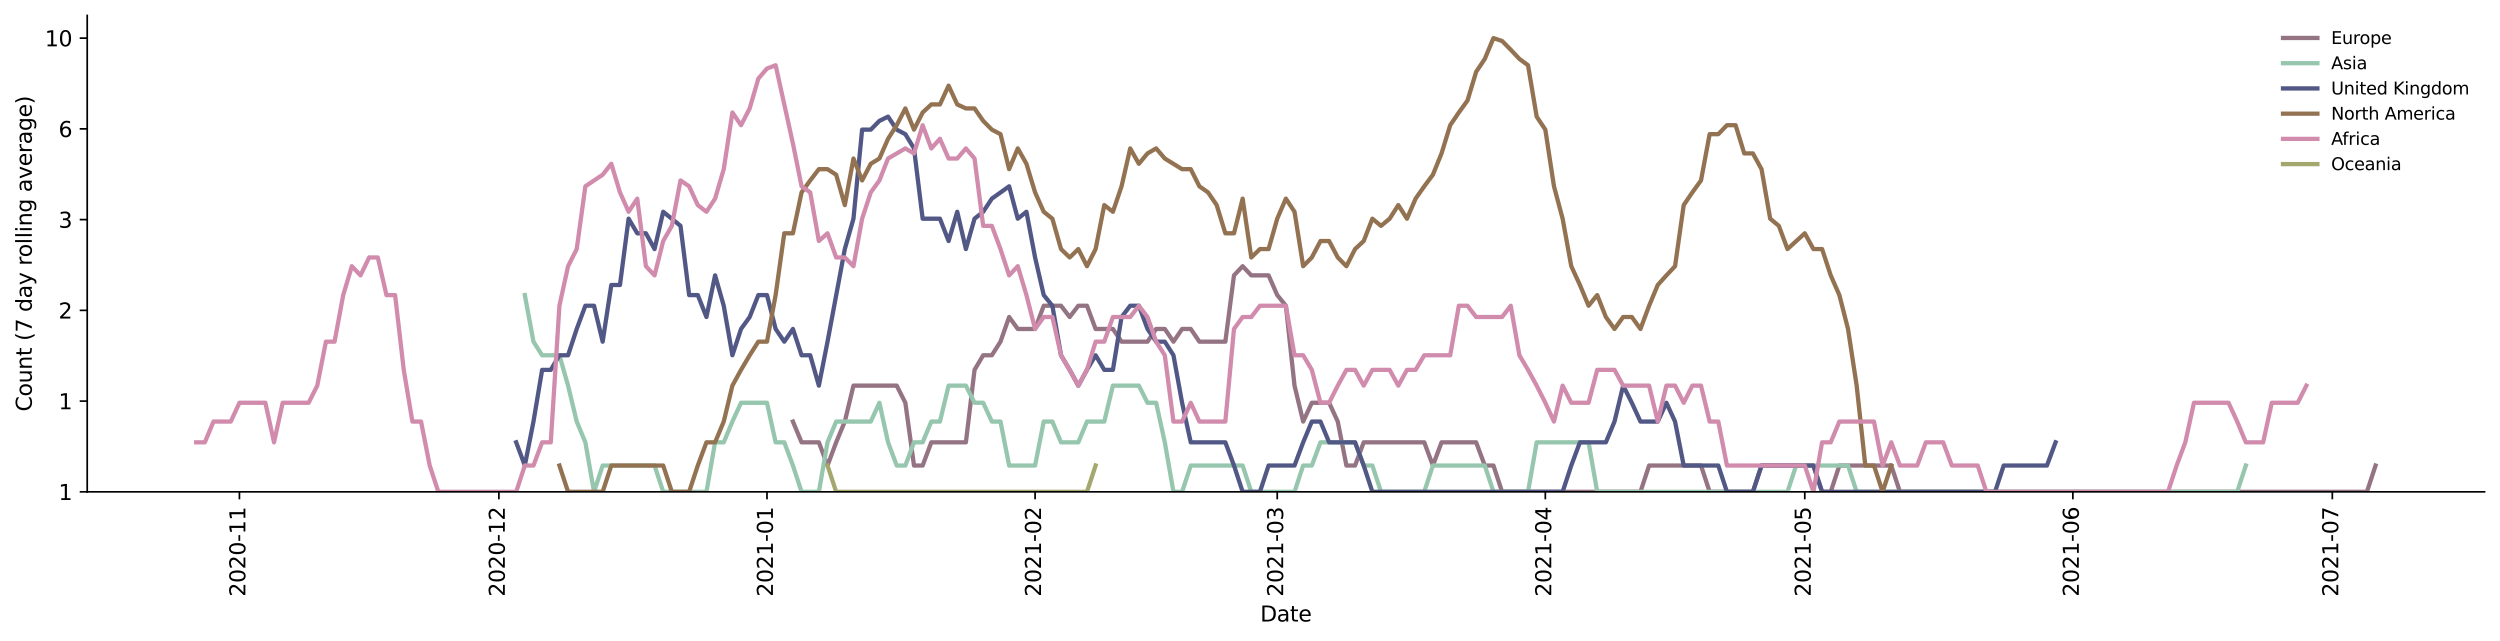 <?xml version="1.0" encoding="utf-8" standalone="no"?>
<!DOCTYPE svg PUBLIC "-//W3C//DTD SVG 1.1//EN"
  "http://www.w3.org/Graphics/SVG/1.1/DTD/svg11.dtd">
<svg height="298.621pt" version="1.1" viewBox="0 0 1163.803 298.621" width="1163.803pt" xmlns="http://www.w3.org/2000/svg" xmlns:xlink="http://www.w3.org/1999/xlink">
 <defs>
  <style type="text/css">*{stroke-linecap:butt;stroke-linejoin:round;}</style>
 </defs>
 <g id="figure_1">
  <g id="patch_1">
   <path d="M 0 298.621 
L 1163.803 298.621 
L 1163.803 0 
L 0 0 
z
" style="fill:#ffffff;"/>
  </g>
  <g id="axes_1">
   <g id="patch_2">
    <path d="M 40.603 228.96 
L 1156.603 228.96 
L 1156.603 7.2 
L 40.603 7.2 
z
" style="fill:#ffffff;"/>
   </g>
   <g id="matplotlib.axis_1">
    <g id="xtick_1">
     <g id="line2d_1">
      <defs>
       <path d="M 0 0 
L 0 3.5 
" id="ma3072c1fbd" style="stroke:#000000;stroke-width:0.8;"/>
      </defs>
      <g>
       <use style="stroke:#000000;stroke-width:0.8;" x="111.46" xlink:href="#ma3072c1fbd" y="228.96"/>
      </g>
     </g>
     <g id="text_1">
      <!-- 2020-11 -->
      <g transform="translate(114.22 277.743)rotate(-90)scale(0.1 -0.1)">
       <defs>
        <path d="M 1228 531 
L 3431 531 
L 3431 0 
L 469 0 
L 469 531 
Q 828 903 1448 1529 
Q 2069 2156 2228 2338 
Q 2531 2678 2651 2914 
Q 2772 3150 2772 3378 
Q 2772 3750 2511 3984 
Q 2250 4219 1831 4219 
Q 1534 4219 1204 4116 
Q 875 4013 500 3803 
L 500 4441 
Q 881 4594 1212 4672 
Q 1544 4750 1819 4750 
Q 2544 4750 2975 4387 
Q 3406 4025 3406 3419 
Q 3406 3131 3298 2873 
Q 3191 2616 2906 2266 
Q 2828 2175 2409 1742 
Q 1991 1309 1228 531 
z
" id="DejaVuSans-32" transform="scale(0.016)"/>
        <path d="M 2034 4250 
Q 1547 4250 1301 3770 
Q 1056 3291 1056 2328 
Q 1056 1369 1301 889 
Q 1547 409 2034 409 
Q 2525 409 2770 889 
Q 3016 1369 3016 2328 
Q 3016 3291 2770 3770 
Q 2525 4250 2034 4250 
z
M 2034 4750 
Q 2819 4750 3233 4129 
Q 3647 3509 3647 2328 
Q 3647 1150 3233 529 
Q 2819 -91 2034 -91 
Q 1250 -91 836 529 
Q 422 1150 422 2328 
Q 422 3509 836 4129 
Q 1250 4750 2034 4750 
z
" id="DejaVuSans-30" transform="scale(0.016)"/>
        <path d="M 313 2009 
L 1997 2009 
L 1997 1497 
L 313 1497 
L 313 2009 
z
" id="DejaVuSans-2d" transform="scale(0.016)"/>
        <path d="M 794 531 
L 1825 531 
L 1825 4091 
L 703 3866 
L 703 4441 
L 1819 4666 
L 2450 4666 
L 2450 531 
L 3481 531 
L 3481 0 
L 794 0 
L 794 531 
z
" id="DejaVuSans-31" transform="scale(0.016)"/>
       </defs>
       <use xlink:href="#DejaVuSans-32"/>
       <use x="63.623" xlink:href="#DejaVuSans-30"/>
       <use x="127.246" xlink:href="#DejaVuSans-32"/>
       <use x="190.869" xlink:href="#DejaVuSans-30"/>
       <use x="254.492" xlink:href="#DejaVuSans-2d"/>
       <use x="290.576" xlink:href="#DejaVuSans-31"/>
       <use x="354.199" xlink:href="#DejaVuSans-31"/>
      </g>
     </g>
    </g>
    <g id="xtick_2">
     <g id="line2d_2">
      <g>
       <use style="stroke:#000000;stroke-width:0.8;" x="232.239" xlink:href="#ma3072c1fbd" y="228.96"/>
      </g>
     </g>
     <g id="text_2">
      <!-- 2020-12 -->
      <g transform="translate(234.999 277.743)rotate(-90)scale(0.1 -0.1)">
       <use xlink:href="#DejaVuSans-32"/>
       <use x="63.623" xlink:href="#DejaVuSans-30"/>
       <use x="127.246" xlink:href="#DejaVuSans-32"/>
       <use x="190.869" xlink:href="#DejaVuSans-30"/>
       <use x="254.492" xlink:href="#DejaVuSans-2d"/>
       <use x="290.576" xlink:href="#DejaVuSans-31"/>
       <use x="354.199" xlink:href="#DejaVuSans-32"/>
      </g>
     </g>
    </g>
    <g id="xtick_3">
     <g id="line2d_3">
      <g>
       <use style="stroke:#000000;stroke-width:0.8;" x="357.045" xlink:href="#ma3072c1fbd" y="228.96"/>
      </g>
     </g>
     <g id="text_3">
      <!-- 2021-01 -->
      <g transform="translate(359.804 277.743)rotate(-90)scale(0.1 -0.1)">
       <use xlink:href="#DejaVuSans-32"/>
       <use x="63.623" xlink:href="#DejaVuSans-30"/>
       <use x="127.246" xlink:href="#DejaVuSans-32"/>
       <use x="190.869" xlink:href="#DejaVuSans-31"/>
       <use x="254.492" xlink:href="#DejaVuSans-2d"/>
       <use x="290.576" xlink:href="#DejaVuSans-30"/>
       <use x="354.199" xlink:href="#DejaVuSans-31"/>
      </g>
     </g>
    </g>
    <g id="xtick_4">
     <g id="line2d_4">
      <g>
       <use style="stroke:#000000;stroke-width:0.8;" x="481.85" xlink:href="#ma3072c1fbd" y="228.96"/>
      </g>
     </g>
     <g id="text_4">
      <!-- 2021-02 -->
      <g transform="translate(484.609 277.743)rotate(-90)scale(0.1 -0.1)">
       <use xlink:href="#DejaVuSans-32"/>
       <use x="63.623" xlink:href="#DejaVuSans-30"/>
       <use x="127.246" xlink:href="#DejaVuSans-32"/>
       <use x="190.869" xlink:href="#DejaVuSans-31"/>
       <use x="254.492" xlink:href="#DejaVuSans-2d"/>
       <use x="290.576" xlink:href="#DejaVuSans-30"/>
       <use x="354.199" xlink:href="#DejaVuSans-32"/>
      </g>
     </g>
    </g>
    <g id="xtick_5">
     <g id="line2d_5">
      <g>
       <use style="stroke:#000000;stroke-width:0.8;" x="594.577" xlink:href="#ma3072c1fbd" y="228.96"/>
      </g>
     </g>
     <g id="text_5">
      <!-- 2021-03 -->
      <g transform="translate(597.337 277.743)rotate(-90)scale(0.1 -0.1)">
       <defs>
        <path d="M 2597 2516 
Q 3050 2419 3304 2112 
Q 3559 1806 3559 1356 
Q 3559 666 3084 287 
Q 2609 -91 1734 -91 
Q 1441 -91 1130 -33 
Q 819 25 488 141 
L 488 750 
Q 750 597 1062 519 
Q 1375 441 1716 441 
Q 2309 441 2620 675 
Q 2931 909 2931 1356 
Q 2931 1769 2642 2001 
Q 2353 2234 1838 2234 
L 1294 2234 
L 1294 2753 
L 1863 2753 
Q 2328 2753 2575 2939 
Q 2822 3125 2822 3475 
Q 2822 3834 2567 4026 
Q 2313 4219 1838 4219 
Q 1578 4219 1281 4162 
Q 984 4106 628 3988 
L 628 4550 
Q 988 4650 1302 4700 
Q 1616 4750 1894 4750 
Q 2613 4750 3031 4423 
Q 3450 4097 3450 3541 
Q 3450 3153 3228 2886 
Q 3006 2619 2597 2516 
z
" id="DejaVuSans-33" transform="scale(0.016)"/>
       </defs>
       <use xlink:href="#DejaVuSans-32"/>
       <use x="63.623" xlink:href="#DejaVuSans-30"/>
       <use x="127.246" xlink:href="#DejaVuSans-32"/>
       <use x="190.869" xlink:href="#DejaVuSans-31"/>
       <use x="254.492" xlink:href="#DejaVuSans-2d"/>
       <use x="290.576" xlink:href="#DejaVuSans-30"/>
       <use x="354.199" xlink:href="#DejaVuSans-33"/>
      </g>
     </g>
    </g>
    <g id="xtick_6">
     <g id="line2d_6">
      <g>
       <use style="stroke:#000000;stroke-width:0.8;" x="719.382" xlink:href="#ma3072c1fbd" y="228.96"/>
      </g>
     </g>
     <g id="text_6">
      <!-- 2021-04 -->
      <g transform="translate(722.142 277.743)rotate(-90)scale(0.1 -0.1)">
       <defs>
        <path d="M 2419 4116 
L 825 1625 
L 2419 1625 
L 2419 4116 
z
M 2253 4666 
L 3047 4666 
L 3047 1625 
L 3713 1625 
L 3713 1100 
L 3047 1100 
L 3047 0 
L 2419 0 
L 2419 1100 
L 313 1100 
L 313 1709 
L 2253 4666 
z
" id="DejaVuSans-34" transform="scale(0.016)"/>
       </defs>
       <use xlink:href="#DejaVuSans-32"/>
       <use x="63.623" xlink:href="#DejaVuSans-30"/>
       <use x="127.246" xlink:href="#DejaVuSans-32"/>
       <use x="190.869" xlink:href="#DejaVuSans-31"/>
       <use x="254.492" xlink:href="#DejaVuSans-2d"/>
       <use x="290.576" xlink:href="#DejaVuSans-30"/>
       <use x="354.199" xlink:href="#DejaVuSans-34"/>
      </g>
     </g>
    </g>
    <g id="xtick_7">
     <g id="line2d_7">
      <g>
       <use style="stroke:#000000;stroke-width:0.8;" x="840.162" xlink:href="#ma3072c1fbd" y="228.96"/>
      </g>
     </g>
     <g id="text_7">
      <!-- 2021-05 -->
      <g transform="translate(842.921 277.743)rotate(-90)scale(0.1 -0.1)">
       <defs>
        <path d="M 691 4666 
L 3169 4666 
L 3169 4134 
L 1269 4134 
L 1269 2991 
Q 1406 3038 1543 3061 
Q 1681 3084 1819 3084 
Q 2600 3084 3056 2656 
Q 3513 2228 3513 1497 
Q 3513 744 3044 326 
Q 2575 -91 1722 -91 
Q 1428 -91 1123 -41 
Q 819 9 494 109 
L 494 744 
Q 775 591 1075 516 
Q 1375 441 1709 441 
Q 2250 441 2565 725 
Q 2881 1009 2881 1497 
Q 2881 1984 2565 2268 
Q 2250 2553 1709 2553 
Q 1456 2553 1204 2497 
Q 953 2441 691 2322 
L 691 4666 
z
" id="DejaVuSans-35" transform="scale(0.016)"/>
       </defs>
       <use xlink:href="#DejaVuSans-32"/>
       <use x="63.623" xlink:href="#DejaVuSans-30"/>
       <use x="127.246" xlink:href="#DejaVuSans-32"/>
       <use x="190.869" xlink:href="#DejaVuSans-31"/>
       <use x="254.492" xlink:href="#DejaVuSans-2d"/>
       <use x="290.576" xlink:href="#DejaVuSans-30"/>
       <use x="354.199" xlink:href="#DejaVuSans-35"/>
      </g>
     </g>
    </g>
    <g id="xtick_8">
     <g id="line2d_8">
      <g>
       <use style="stroke:#000000;stroke-width:0.8;" x="964.967" xlink:href="#ma3072c1fbd" y="228.96"/>
      </g>
     </g>
     <g id="text_8">
      <!-- 2021-06 -->
      <g transform="translate(967.726 277.743)rotate(-90)scale(0.1 -0.1)">
       <defs>
        <path d="M 2113 2584 
Q 1688 2584 1439 2293 
Q 1191 2003 1191 1497 
Q 1191 994 1439 701 
Q 1688 409 2113 409 
Q 2538 409 2786 701 
Q 3034 994 3034 1497 
Q 3034 2003 2786 2293 
Q 2538 2584 2113 2584 
z
M 3366 4563 
L 3366 3988 
Q 3128 4100 2886 4159 
Q 2644 4219 2406 4219 
Q 1781 4219 1451 3797 
Q 1122 3375 1075 2522 
Q 1259 2794 1537 2939 
Q 1816 3084 2150 3084 
Q 2853 3084 3261 2657 
Q 3669 2231 3669 1497 
Q 3669 778 3244 343 
Q 2819 -91 2113 -91 
Q 1303 -91 875 529 
Q 447 1150 447 2328 
Q 447 3434 972 4092 
Q 1497 4750 2381 4750 
Q 2619 4750 2861 4703 
Q 3103 4656 3366 4563 
z
" id="DejaVuSans-36" transform="scale(0.016)"/>
       </defs>
       <use xlink:href="#DejaVuSans-32"/>
       <use x="63.623" xlink:href="#DejaVuSans-30"/>
       <use x="127.246" xlink:href="#DejaVuSans-32"/>
       <use x="190.869" xlink:href="#DejaVuSans-31"/>
       <use x="254.492" xlink:href="#DejaVuSans-2d"/>
       <use x="290.576" xlink:href="#DejaVuSans-30"/>
       <use x="354.199" xlink:href="#DejaVuSans-36"/>
      </g>
     </g>
    </g>
    <g id="xtick_9">
     <g id="line2d_9">
      <g>
       <use style="stroke:#000000;stroke-width:0.8;" x="1085.746" xlink:href="#ma3072c1fbd" y="228.96"/>
      </g>
     </g>
     <g id="text_9">
      <!-- 2021-07 -->
      <g transform="translate(1088.505 277.743)rotate(-90)scale(0.1 -0.1)">
       <defs>
        <path d="M 525 4666 
L 3525 4666 
L 3525 4397 
L 1831 0 
L 1172 0 
L 2766 4134 
L 525 4134 
L 525 4666 
z
" id="DejaVuSans-37" transform="scale(0.016)"/>
       </defs>
       <use xlink:href="#DejaVuSans-32"/>
       <use x="63.623" xlink:href="#DejaVuSans-30"/>
       <use x="127.246" xlink:href="#DejaVuSans-32"/>
       <use x="190.869" xlink:href="#DejaVuSans-31"/>
       <use x="254.492" xlink:href="#DejaVuSans-2d"/>
       <use x="290.576" xlink:href="#DejaVuSans-30"/>
       <use x="354.199" xlink:href="#DejaVuSans-37"/>
      </g>
     </g>
    </g>
    <g id="text_10">
     <!-- Date -->
     <g transform="translate(586.652 289.341)scale(0.1 -0.1)">
      <defs>
       <path d="M 1259 4147 
L 1259 519 
L 2022 519 
Q 2988 519 3436 956 
Q 3884 1394 3884 2338 
Q 3884 3275 3436 3711 
Q 2988 4147 2022 4147 
L 1259 4147 
z
M 628 4666 
L 1925 4666 
Q 3281 4666 3915 4102 
Q 4550 3538 4550 2338 
Q 4550 1131 3912 565 
Q 3275 0 1925 0 
L 628 0 
L 628 4666 
z
" id="DejaVuSans-44" transform="scale(0.016)"/>
       <path d="M 2194 1759 
Q 1497 1759 1228 1600 
Q 959 1441 959 1056 
Q 959 750 1161 570 
Q 1363 391 1709 391 
Q 2188 391 2477 730 
Q 2766 1069 2766 1631 
L 2766 1759 
L 2194 1759 
z
M 3341 1997 
L 3341 0 
L 2766 0 
L 2766 531 
Q 2569 213 2275 61 
Q 1981 -91 1556 -91 
Q 1019 -91 701 211 
Q 384 513 384 1019 
Q 384 1609 779 1909 
Q 1175 2209 1959 2209 
L 2766 2209 
L 2766 2266 
Q 2766 2663 2505 2880 
Q 2244 3097 1772 3097 
Q 1472 3097 1187 3025 
Q 903 2953 641 2809 
L 641 3341 
Q 956 3463 1253 3523 
Q 1550 3584 1831 3584 
Q 2591 3584 2966 3190 
Q 3341 2797 3341 1997 
z
" id="DejaVuSans-61" transform="scale(0.016)"/>
       <path d="M 1172 4494 
L 1172 3500 
L 2356 3500 
L 2356 3053 
L 1172 3053 
L 1172 1153 
Q 1172 725 1289 603 
Q 1406 481 1766 481 
L 2356 481 
L 2356 0 
L 1766 0 
Q 1100 0 847 248 
Q 594 497 594 1153 
L 594 3053 
L 172 3053 
L 172 3500 
L 594 3500 
L 594 4494 
L 1172 4494 
z
" id="DejaVuSans-74" transform="scale(0.016)"/>
       <path d="M 3597 1894 
L 3597 1613 
L 953 1613 
Q 991 1019 1311 708 
Q 1631 397 2203 397 
Q 2534 397 2845 478 
Q 3156 559 3463 722 
L 3463 178 
Q 3153 47 2828 -22 
Q 2503 -91 2169 -91 
Q 1331 -91 842 396 
Q 353 884 353 1716 
Q 353 2575 817 3079 
Q 1281 3584 2069 3584 
Q 2775 3584 3186 3129 
Q 3597 2675 3597 1894 
z
M 3022 2063 
Q 3016 2534 2758 2815 
Q 2500 3097 2075 3097 
Q 1594 3097 1305 2825 
Q 1016 2553 972 2059 
L 3022 2063 
z
" id="DejaVuSans-65" transform="scale(0.016)"/>
      </defs>
      <use xlink:href="#DejaVuSans-44"/>
      <use x="77.002" xlink:href="#DejaVuSans-61"/>
      <use x="138.281" xlink:href="#DejaVuSans-74"/>
      <use x="177.49" xlink:href="#DejaVuSans-65"/>
     </g>
    </g>
   </g>
   <g id="matplotlib.axis_2">
    <g id="ytick_1">
     <g id="line2d_10">
      <defs>
       <path d="M 0 0 
L -3.5 0 
" id="m12fae11e43" style="stroke:#000000;stroke-width:0.8;"/>
      </defs>
      <g>
       <use style="stroke:#000000;stroke-width:0.8;" x="40.603" xlink:href="#m12fae11e43" y="228.96"/>
      </g>
     </g>
     <g id="text_11">
      <!-- 1 -->
      <g transform="translate(27.241 232.759)scale(0.1 -0.1)">
       <use xlink:href="#DejaVuSans-31"/>
      </g>
     </g>
    </g>
    <g id="ytick_2">
     <g id="line2d_11">
      <g>
       <use style="stroke:#000000;stroke-width:0.8;" x="40.603" xlink:href="#m12fae11e43" y="186.72"/>
      </g>
     </g>
     <g id="text_12">
      <!-- 1 -->
      <g transform="translate(27.241 190.519)scale(0.1 -0.1)">
       <use xlink:href="#DejaVuSans-31"/>
      </g>
     </g>
    </g>
    <g id="ytick_3">
     <g id="line2d_12">
      <g>
       <use style="stroke:#000000;stroke-width:0.8;" x="40.603" xlink:href="#m12fae11e43" y="144.48"/>
      </g>
     </g>
     <g id="text_13">
      <!-- 2 -->
      <g transform="translate(27.241 148.279)scale(0.1 -0.1)">
       <use xlink:href="#DejaVuSans-32"/>
      </g>
     </g>
    </g>
    <g id="ytick_4">
     <g id="line2d_13">
      <g>
       <use style="stroke:#000000;stroke-width:0.8;" x="40.603" xlink:href="#m12fae11e43" y="102.24"/>
      </g>
     </g>
     <g id="text_14">
      <!-- 3 -->
      <g transform="translate(27.241 106.039)scale(0.1 -0.1)">
       <use xlink:href="#DejaVuSans-33"/>
      </g>
     </g>
    </g>
    <g id="ytick_5">
     <g id="line2d_14">
      <g>
       <use style="stroke:#000000;stroke-width:0.8;" x="40.603" xlink:href="#m12fae11e43" y="60"/>
      </g>
     </g>
     <g id="text_15">
      <!-- 6 -->
      <g transform="translate(27.241 63.799)scale(0.1 -0.1)">
       <use xlink:href="#DejaVuSans-36"/>
      </g>
     </g>
    </g>
    <g id="ytick_6">
     <g id="line2d_15">
      <g>
       <use style="stroke:#000000;stroke-width:0.8;" x="40.603" xlink:href="#m12fae11e43" y="17.76"/>
      </g>
     </g>
     <g id="text_16">
      <!-- 10 -->
      <g transform="translate(20.878 21.559)scale(0.1 -0.1)">
       <use xlink:href="#DejaVuSans-31"/>
       <use x="63.623" xlink:href="#DejaVuSans-30"/>
      </g>
     </g>
    </g>
    <g id="text_17">
     <!-- Count (7 day rolling average) -->
     <g transform="translate(14.798 191.548)rotate(-90)scale(0.1 -0.1)">
      <defs>
       <path d="M 4122 4306 
L 4122 3641 
Q 3803 3938 3442 4084 
Q 3081 4231 2675 4231 
Q 1875 4231 1450 3742 
Q 1025 3253 1025 2328 
Q 1025 1406 1450 917 
Q 1875 428 2675 428 
Q 3081 428 3442 575 
Q 3803 722 4122 1019 
L 4122 359 
Q 3791 134 3420 21 
Q 3050 -91 2638 -91 
Q 1578 -91 968 557 
Q 359 1206 359 2328 
Q 359 3453 968 4101 
Q 1578 4750 2638 4750 
Q 3056 4750 3426 4639 
Q 3797 4528 4122 4306 
z
" id="DejaVuSans-43" transform="scale(0.016)"/>
       <path d="M 1959 3097 
Q 1497 3097 1228 2736 
Q 959 2375 959 1747 
Q 959 1119 1226 758 
Q 1494 397 1959 397 
Q 2419 397 2687 759 
Q 2956 1122 2956 1747 
Q 2956 2369 2687 2733 
Q 2419 3097 1959 3097 
z
M 1959 3584 
Q 2709 3584 3137 3096 
Q 3566 2609 3566 1747 
Q 3566 888 3137 398 
Q 2709 -91 1959 -91 
Q 1206 -91 779 398 
Q 353 888 353 1747 
Q 353 2609 779 3096 
Q 1206 3584 1959 3584 
z
" id="DejaVuSans-6f" transform="scale(0.016)"/>
       <path d="M 544 1381 
L 544 3500 
L 1119 3500 
L 1119 1403 
Q 1119 906 1312 657 
Q 1506 409 1894 409 
Q 2359 409 2629 706 
Q 2900 1003 2900 1516 
L 2900 3500 
L 3475 3500 
L 3475 0 
L 2900 0 
L 2900 538 
Q 2691 219 2414 64 
Q 2138 -91 1772 -91 
Q 1169 -91 856 284 
Q 544 659 544 1381 
z
M 1991 3584 
L 1991 3584 
z
" id="DejaVuSans-75" transform="scale(0.016)"/>
       <path d="M 3513 2113 
L 3513 0 
L 2938 0 
L 2938 2094 
Q 2938 2591 2744 2837 
Q 2550 3084 2163 3084 
Q 1697 3084 1428 2787 
Q 1159 2491 1159 1978 
L 1159 0 
L 581 0 
L 581 3500 
L 1159 3500 
L 1159 2956 
Q 1366 3272 1645 3428 
Q 1925 3584 2291 3584 
Q 2894 3584 3203 3211 
Q 3513 2838 3513 2113 
z
" id="DejaVuSans-6e" transform="scale(0.016)"/>
       <path id="DejaVuSans-20" transform="scale(0.016)"/>
       <path d="M 1984 4856 
Q 1566 4138 1362 3434 
Q 1159 2731 1159 2009 
Q 1159 1288 1364 580 
Q 1569 -128 1984 -844 
L 1484 -844 
Q 1016 -109 783 600 
Q 550 1309 550 2009 
Q 550 2706 781 3412 
Q 1013 4119 1484 4856 
L 1984 4856 
z
" id="DejaVuSans-28" transform="scale(0.016)"/>
       <path d="M 2906 2969 
L 2906 4863 
L 3481 4863 
L 3481 0 
L 2906 0 
L 2906 525 
Q 2725 213 2448 61 
Q 2172 -91 1784 -91 
Q 1150 -91 751 415 
Q 353 922 353 1747 
Q 353 2572 751 3078 
Q 1150 3584 1784 3584 
Q 2172 3584 2448 3432 
Q 2725 3281 2906 2969 
z
M 947 1747 
Q 947 1113 1208 752 
Q 1469 391 1925 391 
Q 2381 391 2643 752 
Q 2906 1113 2906 1747 
Q 2906 2381 2643 2742 
Q 2381 3103 1925 3103 
Q 1469 3103 1208 2742 
Q 947 2381 947 1747 
z
" id="DejaVuSans-64" transform="scale(0.016)"/>
       <path d="M 2059 -325 
Q 1816 -950 1584 -1140 
Q 1353 -1331 966 -1331 
L 506 -1331 
L 506 -850 
L 844 -850 
Q 1081 -850 1212 -737 
Q 1344 -625 1503 -206 
L 1606 56 
L 191 3500 
L 800 3500 
L 1894 763 
L 2988 3500 
L 3597 3500 
L 2059 -325 
z
" id="DejaVuSans-79" transform="scale(0.016)"/>
       <path d="M 2631 2963 
Q 2534 3019 2420 3045 
Q 2306 3072 2169 3072 
Q 1681 3072 1420 2755 
Q 1159 2438 1159 1844 
L 1159 0 
L 581 0 
L 581 3500 
L 1159 3500 
L 1159 2956 
Q 1341 3275 1631 3429 
Q 1922 3584 2338 3584 
Q 2397 3584 2469 3576 
Q 2541 3569 2628 3553 
L 2631 2963 
z
" id="DejaVuSans-72" transform="scale(0.016)"/>
       <path d="M 603 4863 
L 1178 4863 
L 1178 0 
L 603 0 
L 603 4863 
z
" id="DejaVuSans-6c" transform="scale(0.016)"/>
       <path d="M 603 3500 
L 1178 3500 
L 1178 0 
L 603 0 
L 603 3500 
z
M 603 4863 
L 1178 4863 
L 1178 4134 
L 603 4134 
L 603 4863 
z
" id="DejaVuSans-69" transform="scale(0.016)"/>
       <path d="M 2906 1791 
Q 2906 2416 2648 2759 
Q 2391 3103 1925 3103 
Q 1463 3103 1205 2759 
Q 947 2416 947 1791 
Q 947 1169 1205 825 
Q 1463 481 1925 481 
Q 2391 481 2648 825 
Q 2906 1169 2906 1791 
z
M 3481 434 
Q 3481 -459 3084 -895 
Q 2688 -1331 1869 -1331 
Q 1566 -1331 1297 -1286 
Q 1028 -1241 775 -1147 
L 775 -588 
Q 1028 -725 1275 -790 
Q 1522 -856 1778 -856 
Q 2344 -856 2625 -561 
Q 2906 -266 2906 331 
L 2906 616 
Q 2728 306 2450 153 
Q 2172 0 1784 0 
Q 1141 0 747 490 
Q 353 981 353 1791 
Q 353 2603 747 3093 
Q 1141 3584 1784 3584 
Q 2172 3584 2450 3431 
Q 2728 3278 2906 2969 
L 2906 3500 
L 3481 3500 
L 3481 434 
z
" id="DejaVuSans-67" transform="scale(0.016)"/>
       <path d="M 191 3500 
L 800 3500 
L 1894 563 
L 2988 3500 
L 3597 3500 
L 2284 0 
L 1503 0 
L 191 3500 
z
" id="DejaVuSans-76" transform="scale(0.016)"/>
       <path d="M 513 4856 
L 1013 4856 
Q 1481 4119 1714 3412 
Q 1947 2706 1947 2009 
Q 1947 1309 1714 600 
Q 1481 -109 1013 -844 
L 513 -844 
Q 928 -128 1133 580 
Q 1338 1288 1338 2009 
Q 1338 2731 1133 3434 
Q 928 4138 513 4856 
z
" id="DejaVuSans-29" transform="scale(0.016)"/>
      </defs>
      <use xlink:href="#DejaVuSans-43"/>
      <use x="69.824" xlink:href="#DejaVuSans-6f"/>
      <use x="131.006" xlink:href="#DejaVuSans-75"/>
      <use x="194.385" xlink:href="#DejaVuSans-6e"/>
      <use x="257.764" xlink:href="#DejaVuSans-74"/>
      <use x="296.973" xlink:href="#DejaVuSans-20"/>
      <use x="328.76" xlink:href="#DejaVuSans-28"/>
      <use x="367.773" xlink:href="#DejaVuSans-37"/>
      <use x="431.396" xlink:href="#DejaVuSans-20"/>
      <use x="463.184" xlink:href="#DejaVuSans-64"/>
      <use x="526.66" xlink:href="#DejaVuSans-61"/>
      <use x="587.939" xlink:href="#DejaVuSans-79"/>
      <use x="647.119" xlink:href="#DejaVuSans-20"/>
      <use x="678.906" xlink:href="#DejaVuSans-72"/>
      <use x="717.77" xlink:href="#DejaVuSans-6f"/>
      <use x="778.951" xlink:href="#DejaVuSans-6c"/>
      <use x="806.734" xlink:href="#DejaVuSans-6c"/>
      <use x="834.518" xlink:href="#DejaVuSans-69"/>
      <use x="862.301" xlink:href="#DejaVuSans-6e"/>
      <use x="925.68" xlink:href="#DejaVuSans-67"/>
      <use x="989.156" xlink:href="#DejaVuSans-20"/>
      <use x="1020.943" xlink:href="#DejaVuSans-61"/>
      <use x="1082.223" xlink:href="#DejaVuSans-76"/>
      <use x="1141.402" xlink:href="#DejaVuSans-65"/>
      <use x="1202.926" xlink:href="#DejaVuSans-72"/>
      <use x="1244.039" xlink:href="#DejaVuSans-61"/>
      <use x="1305.318" xlink:href="#DejaVuSans-67"/>
      <use x="1368.795" xlink:href="#DejaVuSans-65"/>
      <use x="1430.318" xlink:href="#DejaVuSans-29"/>
     </g>
    </g>
   </g>
   <g id="line2d_16">
    <path clip-path="url(#p32f4cdf738)" d="M 369.123 196.245 
L 373.149 205.909 
L 381.201 205.909 
L 385.227 216.712 
L 389.252 205.909 
L 393.278 196.245 
L 397.304 179.522 
L 417.434 179.522 
L 421.46 187.503 
L 425.486 216.712 
L 429.512 216.712 
L 433.538 205.909 
L 449.642 205.909 
L 453.668 172.18 
L 457.694 165.382 
L 461.72 165.382 
L 465.746 159.054 
L 469.772 147.574 
L 473.798 153.135 
L 481.85 153.135 
L 485.876 142.331 
L 493.928 142.331 
L 497.954 147.574 
L 501.98 142.331 
L 506.006 142.331 
L 510.032 153.135 
L 518.084 153.135 
L 522.11 159.054 
L 534.188 159.054 
L 538.214 153.135 
L 542.239 153.135 
L 546.265 159.054 
L 550.291 153.135 
L 554.317 153.135 
L 558.343 159.054 
L 570.421 159.054 
L 574.447 128.192 
L 578.473 123.925 
L 582.499 128.192 
L 590.551 128.192 
L 594.577 137.372 
L 598.603 142.331 
L 602.629 179.522 
L 606.655 196.245 
L 610.681 187.503 
L 618.733 187.503 
L 622.759 196.245 
L 626.785 216.712 
L 630.811 216.712 
L 634.837 205.909 
L 663.019 205.909 
L 667.045 216.712 
L 671.071 205.909 
L 687.175 205.909 
L 691.201 216.712 
L 695.227 216.712 
L 699.252 228.96 
L 763.668 228.96 
L 767.694 216.712 
L 791.85 216.712 
L 795.876 228.96 
L 816.006 228.96 
L 820.032 216.712 
L 844.188 216.712 
L 848.214 228.96 
L 852.239 228.96 
L 856.265 216.712 
L 880.421 216.712 
L 884.447 228.96 
L 1101.85 228.96 
L 1105.876 216.712 
L 1105.876 216.712 
" style="fill:none;stroke:#947383;stroke-linecap:square;stroke-width:2;"/>
   </g>
   <g id="line2d_17">
    <path clip-path="url(#p32f4cdf738)" d="M 244.317 137.372 
L 248.343 159.054 
L 252.369 165.382 
L 260.421 165.382 
L 264.447 179.522 
L 268.473 196.245 
L 272.499 205.909 
L 276.525 228.96 
L 280.551 216.712 
L 304.707 216.712 
L 308.733 228.96 
L 328.863 228.96 
L 332.889 205.909 
L 336.915 205.909 
L 340.941 196.245 
L 344.967 187.503 
L 357.045 187.503 
L 361.071 205.909 
L 365.097 205.909 
L 369.123 216.712 
L 373.149 228.96 
L 381.201 228.96 
L 385.227 205.909 
L 389.252 196.245 
L 405.356 196.245 
L 409.382 187.503 
L 413.408 205.909 
L 417.434 216.712 
L 421.46 216.712 
L 425.486 205.909 
L 429.512 205.909 
L 433.538 196.245 
L 437.564 196.245 
L 441.59 179.522 
L 449.642 179.522 
L 453.668 187.503 
L 457.694 187.503 
L 461.72 196.245 
L 465.746 196.245 
L 469.772 216.712 
L 481.85 216.712 
L 485.876 196.245 
L 489.902 196.245 
L 493.928 205.909 
L 501.98 205.909 
L 506.006 196.245 
L 514.058 196.245 
L 518.084 179.522 
L 530.162 179.522 
L 534.188 187.503 
L 538.214 187.503 
L 542.239 205.909 
L 546.265 228.96 
L 550.291 228.96 
L 554.317 216.712 
L 578.473 216.712 
L 582.499 228.96 
L 602.629 228.96 
L 606.655 216.712 
L 610.681 216.712 
L 614.707 205.909 
L 630.811 205.909 
L 634.837 216.712 
L 638.863 216.712 
L 642.889 228.96 
L 663.019 228.96 
L 667.045 216.712 
L 691.201 216.712 
L 695.227 228.96 
L 711.33 228.96 
L 715.356 205.909 
L 739.512 205.909 
L 743.538 228.96 
L 832.11 228.96 
L 836.136 216.712 
L 860.291 216.712 
L 864.317 228.96 
L 1041.46 228.96 
L 1045.486 216.712 
L 1045.486 216.712 
" style="fill:none;stroke:#96c6ad;stroke-linecap:square;stroke-width:2;"/>
   </g>
   <g id="line2d_18">
    <path clip-path="url(#p32f4cdf738)" d="M 240.291 205.909 
L 244.317 216.712 
L 248.343 196.245 
L 252.369 172.18 
L 256.395 172.18 
L 260.421 165.382 
L 264.447 165.382 
L 268.473 153.135 
L 272.499 142.331 
L 276.525 142.331 
L 280.551 159.054 
L 284.577 132.667 
L 288.603 132.667 
L 292.629 101.805 
L 296.655 108.602 
L 300.681 108.602 
L 304.707 115.944 
L 308.733 98.586 
L 316.785 105.141 
L 320.811 137.372 
L 324.837 137.372 
L 328.863 147.574 
L 332.889 128.192 
L 336.915 142.331 
L 340.941 165.382 
L 344.967 153.135 
L 348.993 147.574 
L 353.019 137.372 
L 357.045 137.372 
L 361.071 153.135 
L 365.097 159.054 
L 369.123 153.135 
L 373.149 165.382 
L 377.175 165.382 
L 381.201 179.522 
L 385.227 159.054 
L 393.278 115.944 
L 397.304 101.805 
L 401.33 60.348 
L 405.356 60.348 
L 409.382 56.27 
L 413.408 54.298 
L 417.434 60.348 
L 421.46 62.456 
L 425.486 69.09 
L 429.512 101.805 
L 437.564 101.805 
L 441.59 112.2 
L 445.616 98.586 
L 449.642 115.944 
L 453.668 101.805 
L 457.694 98.586 
L 461.72 92.469 
L 469.772 86.735 
L 473.798 101.805 
L 477.824 98.586 
L 481.85 119.848 
L 485.876 137.372 
L 489.902 142.331 
L 493.928 165.382 
L 497.954 172.18 
L 501.98 179.522 
L 506.006 172.18 
L 510.032 165.382 
L 514.058 172.18 
L 518.084 172.18 
L 522.11 147.574 
L 526.136 142.331 
L 530.162 142.331 
L 534.188 153.135 
L 538.214 159.054 
L 542.239 159.054 
L 546.265 165.382 
L 550.291 187.503 
L 554.317 205.909 
L 570.421 205.909 
L 574.447 216.712 
L 578.473 228.96 
L 586.525 228.96 
L 590.551 216.712 
L 602.629 216.712 
L 606.655 205.909 
L 610.681 196.245 
L 614.707 196.245 
L 618.733 205.909 
L 630.811 205.909 
L 634.837 216.712 
L 638.863 228.96 
L 727.434 228.96 
L 731.46 216.712 
L 735.486 205.909 
L 747.564 205.909 
L 751.59 196.245 
L 755.616 179.522 
L 759.642 187.503 
L 763.668 196.245 
L 771.72 196.245 
L 775.746 187.503 
L 779.772 196.245 
L 783.798 216.712 
L 799.902 216.712 
L 803.928 228.96 
L 816.006 228.96 
L 820.032 216.712 
L 844.188 216.712 
L 848.214 228.96 
L 928.733 228.96 
L 932.759 216.712 
L 952.889 216.712 
L 956.915 205.909 
L 956.915 205.909 
" style="fill:none;stroke:#525886;stroke-linecap:square;stroke-width:2;"/>
   </g>
   <g id="line2d_19">
    <path clip-path="url(#p32f4cdf738)" d="M 260.421 216.712 
L 264.447 228.96 
L 280.551 228.96 
L 284.577 216.712 
L 308.733 216.712 
L 312.759 228.96 
L 320.811 228.96 
L 324.837 216.712 
L 328.863 205.909 
L 332.889 205.909 
L 336.915 196.245 
L 340.941 179.522 
L 344.967 172.18 
L 348.993 165.382 
L 353.019 159.054 
L 357.045 159.054 
L 361.071 137.372 
L 365.097 108.602 
L 369.123 108.602 
L 373.149 89.557 
L 377.175 83.996 
L 381.201 78.754 
L 385.227 78.754 
L 389.252 81.338 
L 393.278 95.477 
L 397.304 73.794 
L 401.33 83.996 
L 405.356 76.241 
L 409.382 73.794 
L 413.408 64.614 
L 417.434 58.286 
L 421.46 50.475 
L 425.486 60.348 
L 429.512 52.367 
L 433.538 48.622 
L 437.564 48.622 
L 441.59 39.88 
L 445.616 48.622 
L 449.642 50.475 
L 453.668 50.475 
L 457.694 56.27 
L 461.72 60.348 
L 465.746 62.456 
L 469.772 78.754 
L 473.798 69.09 
L 477.824 76.241 
L 481.85 89.557 
L 485.876 98.586 
L 489.902 101.805 
L 493.928 115.944 
L 497.954 119.848 
L 501.98 115.944 
L 506.006 123.925 
L 510.032 115.944 
L 514.058 95.477 
L 518.084 98.586 
L 522.11 86.735 
L 526.136 69.09 
L 530.162 76.241 
L 534.188 71.412 
L 538.214 69.09 
L 542.239 73.794 
L 550.291 78.754 
L 554.317 78.754 
L 558.343 86.735 
L 562.369 89.557 
L 566.395 95.477 
L 570.421 108.602 
L 574.447 108.602 
L 578.473 92.469 
L 582.499 119.848 
L 586.525 115.944 
L 590.551 115.944 
L 594.577 101.805 
L 598.603 92.469 
L 602.629 98.586 
L 606.655 123.925 
L 610.681 119.848 
L 614.707 112.2 
L 618.733 112.2 
L 622.759 119.848 
L 626.785 123.925 
L 630.811 115.944 
L 634.837 112.2 
L 638.863 101.805 
L 642.889 105.141 
L 646.915 101.805 
L 650.941 95.477 
L 654.967 101.805 
L 658.993 92.469 
L 663.019 86.735 
L 667.045 81.338 
L 671.071 71.412 
L 675.097 58.286 
L 679.123 52.367 
L 683.149 46.806 
L 687.175 33.441 
L 691.201 27.424 
L 695.227 17.76 
L 699.252 19.08 
L 703.278 23.157 
L 707.304 27.424 
L 711.33 30.383 
L 715.356 54.298 
L 719.382 60.348 
L 723.408 86.735 
L 727.434 101.805 
L 731.46 123.925 
L 735.486 132.667 
L 739.512 142.331 
L 743.538 137.372 
L 747.564 147.574 
L 751.59 153.135 
L 755.616 147.574 
L 759.642 147.574 
L 763.668 153.135 
L 767.694 142.331 
L 771.72 132.667 
L 775.746 128.192 
L 779.772 123.925 
L 783.798 95.477 
L 787.824 89.557 
L 791.85 83.996 
L 795.876 62.456 
L 799.902 62.456 
L 803.928 58.286 
L 807.954 58.286 
L 811.98 71.412 
L 816.006 71.412 
L 820.032 78.754 
L 824.058 101.805 
L 828.084 105.141 
L 832.11 115.944 
L 840.162 108.602 
L 844.188 115.944 
L 848.214 115.944 
L 852.239 128.192 
L 856.265 137.372 
L 860.291 153.135 
L 864.317 179.522 
L 868.343 216.712 
L 872.369 216.712 
L 876.395 228.96 
L 880.421 216.712 
L 880.421 216.712 
" style="fill:none;stroke:#937252;stroke-linecap:square;stroke-width:2;"/>
   </g>
   <g id="line2d_20">
    <path clip-path="url(#p32f4cdf738)" d="M 91.33 205.909 
L 95.356 205.909 
L 99.382 196.245 
L 107.434 196.245 
L 111.46 187.503 
L 123.538 187.503 
L 127.564 205.909 
L 131.59 187.503 
L 143.668 187.503 
L 147.694 179.522 
L 151.72 159.054 
L 155.746 159.054 
L 159.772 137.372 
L 163.798 123.925 
L 167.824 128.192 
L 171.85 119.848 
L 175.876 119.848 
L 179.902 137.372 
L 183.928 137.372 
L 187.954 172.18 
L 191.98 196.245 
L 196.006 196.245 
L 200.032 216.712 
L 204.058 228.96 
L 240.291 228.96 
L 244.317 216.712 
L 248.343 216.712 
L 252.369 205.909 
L 256.395 205.909 
L 260.421 142.331 
L 264.447 123.925 
L 268.473 115.944 
L 272.499 86.735 
L 280.551 81.338 
L 284.577 76.241 
L 288.603 89.557 
L 292.629 98.586 
L 296.655 92.469 
L 300.681 123.925 
L 304.707 128.192 
L 308.733 112.2 
L 312.759 105.141 
L 316.785 83.996 
L 320.811 86.735 
L 324.837 95.477 
L 328.863 98.586 
L 332.889 92.469 
L 336.915 78.754 
L 340.941 52.367 
L 344.967 58.286 
L 348.993 50.475 
L 353.019 36.604 
L 357.045 31.899 
L 361.071 30.383 
L 369.123 66.825 
L 373.149 86.735 
L 377.175 89.557 
L 381.201 112.2 
L 385.227 108.602 
L 389.252 119.848 
L 393.278 119.848 
L 397.304 123.925 
L 401.33 101.805 
L 405.356 89.557 
L 409.382 83.996 
L 413.408 73.794 
L 421.46 69.09 
L 425.486 71.412 
L 429.512 58.286 
L 433.538 69.09 
L 437.564 64.614 
L 441.59 73.794 
L 445.616 73.794 
L 449.642 69.09 
L 453.668 73.794 
L 457.694 105.141 
L 461.72 105.141 
L 465.746 115.944 
L 469.772 128.192 
L 473.798 123.925 
L 477.824 137.372 
L 481.85 153.135 
L 485.876 147.574 
L 489.902 147.574 
L 493.928 165.382 
L 497.954 172.18 
L 501.98 179.522 
L 506.006 172.18 
L 510.032 159.054 
L 514.058 159.054 
L 518.084 147.574 
L 526.136 147.574 
L 530.162 142.331 
L 534.188 147.574 
L 538.214 159.054 
L 542.239 165.382 
L 546.265 196.245 
L 550.291 196.245 
L 554.317 187.503 
L 558.343 196.245 
L 570.421 196.245 
L 574.447 153.135 
L 578.473 147.574 
L 582.499 147.574 
L 586.525 142.331 
L 598.603 142.331 
L 602.629 165.382 
L 606.655 165.382 
L 610.681 172.18 
L 614.707 187.503 
L 618.733 187.503 
L 622.759 179.522 
L 626.785 172.18 
L 630.811 172.18 
L 634.837 179.522 
L 638.863 172.18 
L 646.915 172.18 
L 650.941 179.522 
L 654.967 172.18 
L 658.993 172.18 
L 663.019 165.382 
L 675.097 165.382 
L 679.123 142.331 
L 683.149 142.331 
L 687.175 147.574 
L 699.252 147.574 
L 703.278 142.331 
L 707.304 165.382 
L 711.33 172.18 
L 715.356 179.522 
L 719.382 187.503 
L 723.408 196.245 
L 727.434 179.522 
L 731.46 187.503 
L 739.512 187.503 
L 743.538 172.18 
L 751.59 172.18 
L 755.616 179.522 
L 767.694 179.522 
L 771.72 196.245 
L 775.746 179.522 
L 779.772 179.522 
L 783.798 187.503 
L 787.824 179.522 
L 791.85 179.522 
L 795.876 196.245 
L 799.902 196.245 
L 803.928 216.712 
L 840.162 216.712 
L 844.188 228.96 
L 848.214 205.909 
L 852.239 205.909 
L 856.265 196.245 
L 872.369 196.245 
L 876.395 216.712 
L 880.421 205.909 
L 884.447 216.712 
L 892.499 216.712 
L 896.525 205.909 
L 904.577 205.909 
L 908.603 216.712 
L 920.681 216.712 
L 924.707 228.96 
L 1009.252 228.96 
L 1013.278 216.712 
L 1017.304 205.909 
L 1021.33 187.503 
L 1037.434 187.503 
L 1041.46 196.245 
L 1045.486 205.909 
L 1053.538 205.909 
L 1057.564 187.503 
L 1069.642 187.503 
L 1073.668 179.522 
L 1073.668 179.522 
" style="fill:none;stroke:#d18cad;stroke-linecap:square;stroke-width:2;"/>
   </g>
   <g id="line2d_21">
    <path clip-path="url(#p32f4cdf738)" d="M 385.227 216.712 
L 389.252 228.96 
L 393.278 228.96 
L 397.304 228.96 
L 401.33 228.96 
L 405.356 228.96 
L 409.382 228.96 
L 413.408 228.96 
L 417.434 228.96 
L 421.46 228.96 
L 425.486 228.96 
L 429.512 228.96 
L 433.538 228.96 
L 437.564 228.96 
L 441.59 228.96 
L 445.616 228.96 
L 449.642 228.96 
L 453.668 228.96 
L 457.694 228.96 
L 461.72 228.96 
L 465.746 228.96 
L 469.772 228.96 
L 473.798 228.96 
L 477.824 228.96 
L 481.85 228.96 
L 485.876 228.96 
L 489.902 228.96 
L 493.928 228.96 
L 497.954 228.96 
L 501.98 228.96 
L 506.006 228.96 
L 510.032 216.712 
" style="fill:none;stroke:#a4a86f;stroke-linecap:square;stroke-width:2;"/>
   </g>
   <g id="patch_3">
    <path d="M 40.603 228.96 
L 40.603 7.2 
" style="fill:none;stroke:#000000;stroke-linecap:square;stroke-linejoin:miter;stroke-width:0.8;"/>
   </g>
   <g id="patch_4">
    <path d="M 40.603 228.96 
L 1156.603 228.96 
" style="fill:none;stroke:#000000;stroke-linecap:square;stroke-linejoin:miter;stroke-width:0.8;"/>
   </g>
   <g id="legend_1">
    <g id="line2d_22">
     <path d="M 1062.792 17.679 
L 1078.792 17.679 
" style="fill:none;stroke:#947383;stroke-linecap:square;stroke-width:2;"/>
    </g>
    <g id="line2d_23"/>
    <g id="text_18">
     <!-- Europe -->
     <g transform="translate(1085.192 20.479)scale(0.08 -0.08)">
      <defs>
       <path d="M 628 4666 
L 3578 4666 
L 3578 4134 
L 1259 4134 
L 1259 2753 
L 3481 2753 
L 3481 2222 
L 1259 2222 
L 1259 531 
L 3634 531 
L 3634 0 
L 628 0 
L 628 4666 
z
" id="DejaVuSans-45" transform="scale(0.016)"/>
       <path d="M 1159 525 
L 1159 -1331 
L 581 -1331 
L 581 3500 
L 1159 3500 
L 1159 2969 
Q 1341 3281 1617 3432 
Q 1894 3584 2278 3584 
Q 2916 3584 3314 3078 
Q 3713 2572 3713 1747 
Q 3713 922 3314 415 
Q 2916 -91 2278 -91 
Q 1894 -91 1617 61 
Q 1341 213 1159 525 
z
M 3116 1747 
Q 3116 2381 2855 2742 
Q 2594 3103 2138 3103 
Q 1681 3103 1420 2742 
Q 1159 2381 1159 1747 
Q 1159 1113 1420 752 
Q 1681 391 2138 391 
Q 2594 391 2855 752 
Q 3116 1113 3116 1747 
z
" id="DejaVuSans-70" transform="scale(0.016)"/>
      </defs>
      <use xlink:href="#DejaVuSans-45"/>
      <use x="63.184" xlink:href="#DejaVuSans-75"/>
      <use x="126.562" xlink:href="#DejaVuSans-72"/>
      <use x="165.426" xlink:href="#DejaVuSans-6f"/>
      <use x="226.607" xlink:href="#DejaVuSans-70"/>
      <use x="290.084" xlink:href="#DejaVuSans-65"/>
     </g>
    </g>
    <g id="line2d_24">
     <path d="M 1062.792 29.421 
L 1078.792 29.421 
" style="fill:none;stroke:#96c6ad;stroke-linecap:square;stroke-width:2;"/>
    </g>
    <g id="line2d_25"/>
    <g id="text_19">
     <!-- Asia -->
     <g transform="translate(1085.192 32.221)scale(0.08 -0.08)">
      <defs>
       <path d="M 2188 4044 
L 1331 1722 
L 3047 1722 
L 2188 4044 
z
M 1831 4666 
L 2547 4666 
L 4325 0 
L 3669 0 
L 3244 1197 
L 1141 1197 
L 716 0 
L 50 0 
L 1831 4666 
z
" id="DejaVuSans-41" transform="scale(0.016)"/>
       <path d="M 2834 3397 
L 2834 2853 
Q 2591 2978 2328 3040 
Q 2066 3103 1784 3103 
Q 1356 3103 1142 2972 
Q 928 2841 928 2578 
Q 928 2378 1081 2264 
Q 1234 2150 1697 2047 
L 1894 2003 
Q 2506 1872 2764 1633 
Q 3022 1394 3022 966 
Q 3022 478 2636 193 
Q 2250 -91 1575 -91 
Q 1294 -91 989 -36 
Q 684 19 347 128 
L 347 722 
Q 666 556 975 473 
Q 1284 391 1588 391 
Q 1994 391 2212 530 
Q 2431 669 2431 922 
Q 2431 1156 2273 1281 
Q 2116 1406 1581 1522 
L 1381 1569 
Q 847 1681 609 1914 
Q 372 2147 372 2553 
Q 372 3047 722 3315 
Q 1072 3584 1716 3584 
Q 2034 3584 2315 3537 
Q 2597 3491 2834 3397 
z
" id="DejaVuSans-73" transform="scale(0.016)"/>
      </defs>
      <use xlink:href="#DejaVuSans-41"/>
      <use x="68.408" xlink:href="#DejaVuSans-73"/>
      <use x="120.508" xlink:href="#DejaVuSans-69"/>
      <use x="148.291" xlink:href="#DejaVuSans-61"/>
     </g>
    </g>
    <g id="line2d_26">
     <path d="M 1062.792 41.164 
L 1078.792 41.164 
" style="fill:none;stroke:#525886;stroke-linecap:square;stroke-width:2;"/>
    </g>
    <g id="line2d_27"/>
    <g id="text_20">
     <!-- United Kingdom -->
     <g transform="translate(1085.192 43.964)scale(0.08 -0.08)">
      <defs>
       <path d="M 556 4666 
L 1191 4666 
L 1191 1831 
Q 1191 1081 1462 751 
Q 1734 422 2344 422 
Q 2950 422 3222 751 
Q 3494 1081 3494 1831 
L 3494 4666 
L 4128 4666 
L 4128 1753 
Q 4128 841 3676 375 
Q 3225 -91 2344 -91 
Q 1459 -91 1007 375 
Q 556 841 556 1753 
L 556 4666 
z
" id="DejaVuSans-55" transform="scale(0.016)"/>
       <path d="M 628 4666 
L 1259 4666 
L 1259 2694 
L 3353 4666 
L 4166 4666 
L 1850 2491 
L 4331 0 
L 3500 0 
L 1259 2247 
L 1259 0 
L 628 0 
L 628 4666 
z
" id="DejaVuSans-4b" transform="scale(0.016)"/>
       <path d="M 3328 2828 
Q 3544 3216 3844 3400 
Q 4144 3584 4550 3584 
Q 5097 3584 5394 3201 
Q 5691 2819 5691 2113 
L 5691 0 
L 5113 0 
L 5113 2094 
Q 5113 2597 4934 2840 
Q 4756 3084 4391 3084 
Q 3944 3084 3684 2787 
Q 3425 2491 3425 1978 
L 3425 0 
L 2847 0 
L 2847 2094 
Q 2847 2600 2669 2842 
Q 2491 3084 2119 3084 
Q 1678 3084 1418 2786 
Q 1159 2488 1159 1978 
L 1159 0 
L 581 0 
L 581 3500 
L 1159 3500 
L 1159 2956 
Q 1356 3278 1631 3431 
Q 1906 3584 2284 3584 
Q 2666 3584 2933 3390 
Q 3200 3197 3328 2828 
z
" id="DejaVuSans-6d" transform="scale(0.016)"/>
      </defs>
      <use xlink:href="#DejaVuSans-55"/>
      <use x="73.193" xlink:href="#DejaVuSans-6e"/>
      <use x="136.572" xlink:href="#DejaVuSans-69"/>
      <use x="164.355" xlink:href="#DejaVuSans-74"/>
      <use x="203.564" xlink:href="#DejaVuSans-65"/>
      <use x="265.088" xlink:href="#DejaVuSans-64"/>
      <use x="328.564" xlink:href="#DejaVuSans-20"/>
      <use x="360.352" xlink:href="#DejaVuSans-4b"/>
      <use x="425.928" xlink:href="#DejaVuSans-69"/>
      <use x="453.711" xlink:href="#DejaVuSans-6e"/>
      <use x="517.09" xlink:href="#DejaVuSans-67"/>
      <use x="580.566" xlink:href="#DejaVuSans-64"/>
      <use x="644.043" xlink:href="#DejaVuSans-6f"/>
      <use x="705.225" xlink:href="#DejaVuSans-6d"/>
     </g>
    </g>
    <g id="line2d_28">
     <path d="M 1062.792 52.906 
L 1078.792 52.906 
" style="fill:none;stroke:#937252;stroke-linecap:square;stroke-width:2;"/>
    </g>
    <g id="line2d_29"/>
    <g id="text_21">
     <!-- North America -->
     <g transform="translate(1085.192 55.706)scale(0.08 -0.08)">
      <defs>
       <path d="M 628 4666 
L 1478 4666 
L 3547 763 
L 3547 4666 
L 4159 4666 
L 4159 0 
L 3309 0 
L 1241 3903 
L 1241 0 
L 628 0 
L 628 4666 
z
" id="DejaVuSans-4e" transform="scale(0.016)"/>
       <path d="M 3513 2113 
L 3513 0 
L 2938 0 
L 2938 2094 
Q 2938 2591 2744 2837 
Q 2550 3084 2163 3084 
Q 1697 3084 1428 2787 
Q 1159 2491 1159 1978 
L 1159 0 
L 581 0 
L 581 4863 
L 1159 4863 
L 1159 2956 
Q 1366 3272 1645 3428 
Q 1925 3584 2291 3584 
Q 2894 3584 3203 3211 
Q 3513 2838 3513 2113 
z
" id="DejaVuSans-68" transform="scale(0.016)"/>
       <path d="M 3122 3366 
L 3122 2828 
Q 2878 2963 2633 3030 
Q 2388 3097 2138 3097 
Q 1578 3097 1268 2742 
Q 959 2388 959 1747 
Q 959 1106 1268 751 
Q 1578 397 2138 397 
Q 2388 397 2633 464 
Q 2878 531 3122 666 
L 3122 134 
Q 2881 22 2623 -34 
Q 2366 -91 2075 -91 
Q 1284 -91 818 406 
Q 353 903 353 1747 
Q 353 2603 823 3093 
Q 1294 3584 2113 3584 
Q 2378 3584 2631 3529 
Q 2884 3475 3122 3366 
z
" id="DejaVuSans-63" transform="scale(0.016)"/>
      </defs>
      <use xlink:href="#DejaVuSans-4e"/>
      <use x="74.805" xlink:href="#DejaVuSans-6f"/>
      <use x="135.986" xlink:href="#DejaVuSans-72"/>
      <use x="177.1" xlink:href="#DejaVuSans-74"/>
      <use x="216.309" xlink:href="#DejaVuSans-68"/>
      <use x="279.688" xlink:href="#DejaVuSans-20"/>
      <use x="311.475" xlink:href="#DejaVuSans-41"/>
      <use x="379.883" xlink:href="#DejaVuSans-6d"/>
      <use x="477.295" xlink:href="#DejaVuSans-65"/>
      <use x="538.818" xlink:href="#DejaVuSans-72"/>
      <use x="579.932" xlink:href="#DejaVuSans-69"/>
      <use x="607.715" xlink:href="#DejaVuSans-63"/>
      <use x="662.695" xlink:href="#DejaVuSans-61"/>
     </g>
    </g>
    <g id="line2d_30">
     <path d="M 1062.792 64.649 
L 1078.792 64.649 
" style="fill:none;stroke:#d18cad;stroke-linecap:square;stroke-width:2;"/>
    </g>
    <g id="line2d_31"/>
    <g id="text_22">
     <!-- Africa -->
     <g transform="translate(1085.192 67.449)scale(0.08 -0.08)">
      <defs>
       <path d="M 2375 4863 
L 2375 4384 
L 1825 4384 
Q 1516 4384 1395 4259 
Q 1275 4134 1275 3809 
L 1275 3500 
L 2222 3500 
L 2222 3053 
L 1275 3053 
L 1275 0 
L 697 0 
L 697 3053 
L 147 3053 
L 147 3500 
L 697 3500 
L 697 3744 
Q 697 4328 969 4595 
Q 1241 4863 1831 4863 
L 2375 4863 
z
" id="DejaVuSans-66" transform="scale(0.016)"/>
      </defs>
      <use xlink:href="#DejaVuSans-41"/>
      <use x="64.783" xlink:href="#DejaVuSans-66"/>
      <use x="99.988" xlink:href="#DejaVuSans-72"/>
      <use x="141.102" xlink:href="#DejaVuSans-69"/>
      <use x="168.885" xlink:href="#DejaVuSans-63"/>
      <use x="223.865" xlink:href="#DejaVuSans-61"/>
     </g>
    </g>
    <g id="line2d_32">
     <path d="M 1062.792 76.391 
L 1078.792 76.391 
" style="fill:none;stroke:#a4a86f;stroke-linecap:square;stroke-width:2;"/>
    </g>
    <g id="line2d_33"/>
    <g id="text_23">
     <!-- Oceania -->
     <g transform="translate(1085.192 79.191)scale(0.08 -0.08)">
      <defs>
       <path d="M 2522 4238 
Q 1834 4238 1429 3725 
Q 1025 3213 1025 2328 
Q 1025 1447 1429 934 
Q 1834 422 2522 422 
Q 3209 422 3611 934 
Q 4013 1447 4013 2328 
Q 4013 3213 3611 3725 
Q 3209 4238 2522 4238 
z
M 2522 4750 
Q 3503 4750 4090 4092 
Q 4678 3434 4678 2328 
Q 4678 1225 4090 567 
Q 3503 -91 2522 -91 
Q 1538 -91 948 565 
Q 359 1222 359 2328 
Q 359 3434 948 4092 
Q 1538 4750 2522 4750 
z
" id="DejaVuSans-4f" transform="scale(0.016)"/>
      </defs>
      <use xlink:href="#DejaVuSans-4f"/>
      <use x="78.711" xlink:href="#DejaVuSans-63"/>
      <use x="133.691" xlink:href="#DejaVuSans-65"/>
      <use x="195.215" xlink:href="#DejaVuSans-61"/>
      <use x="256.494" xlink:href="#DejaVuSans-6e"/>
      <use x="319.873" xlink:href="#DejaVuSans-69"/>
      <use x="347.656" xlink:href="#DejaVuSans-61"/>
     </g>
    </g>
   </g>
  </g>
 </g>
 <defs>
  <clipPath id="p32f4cdf738">
   <rect height="221.76" width="1116" x="40.603" y="7.2"/>
  </clipPath>
 </defs>
</svg>

